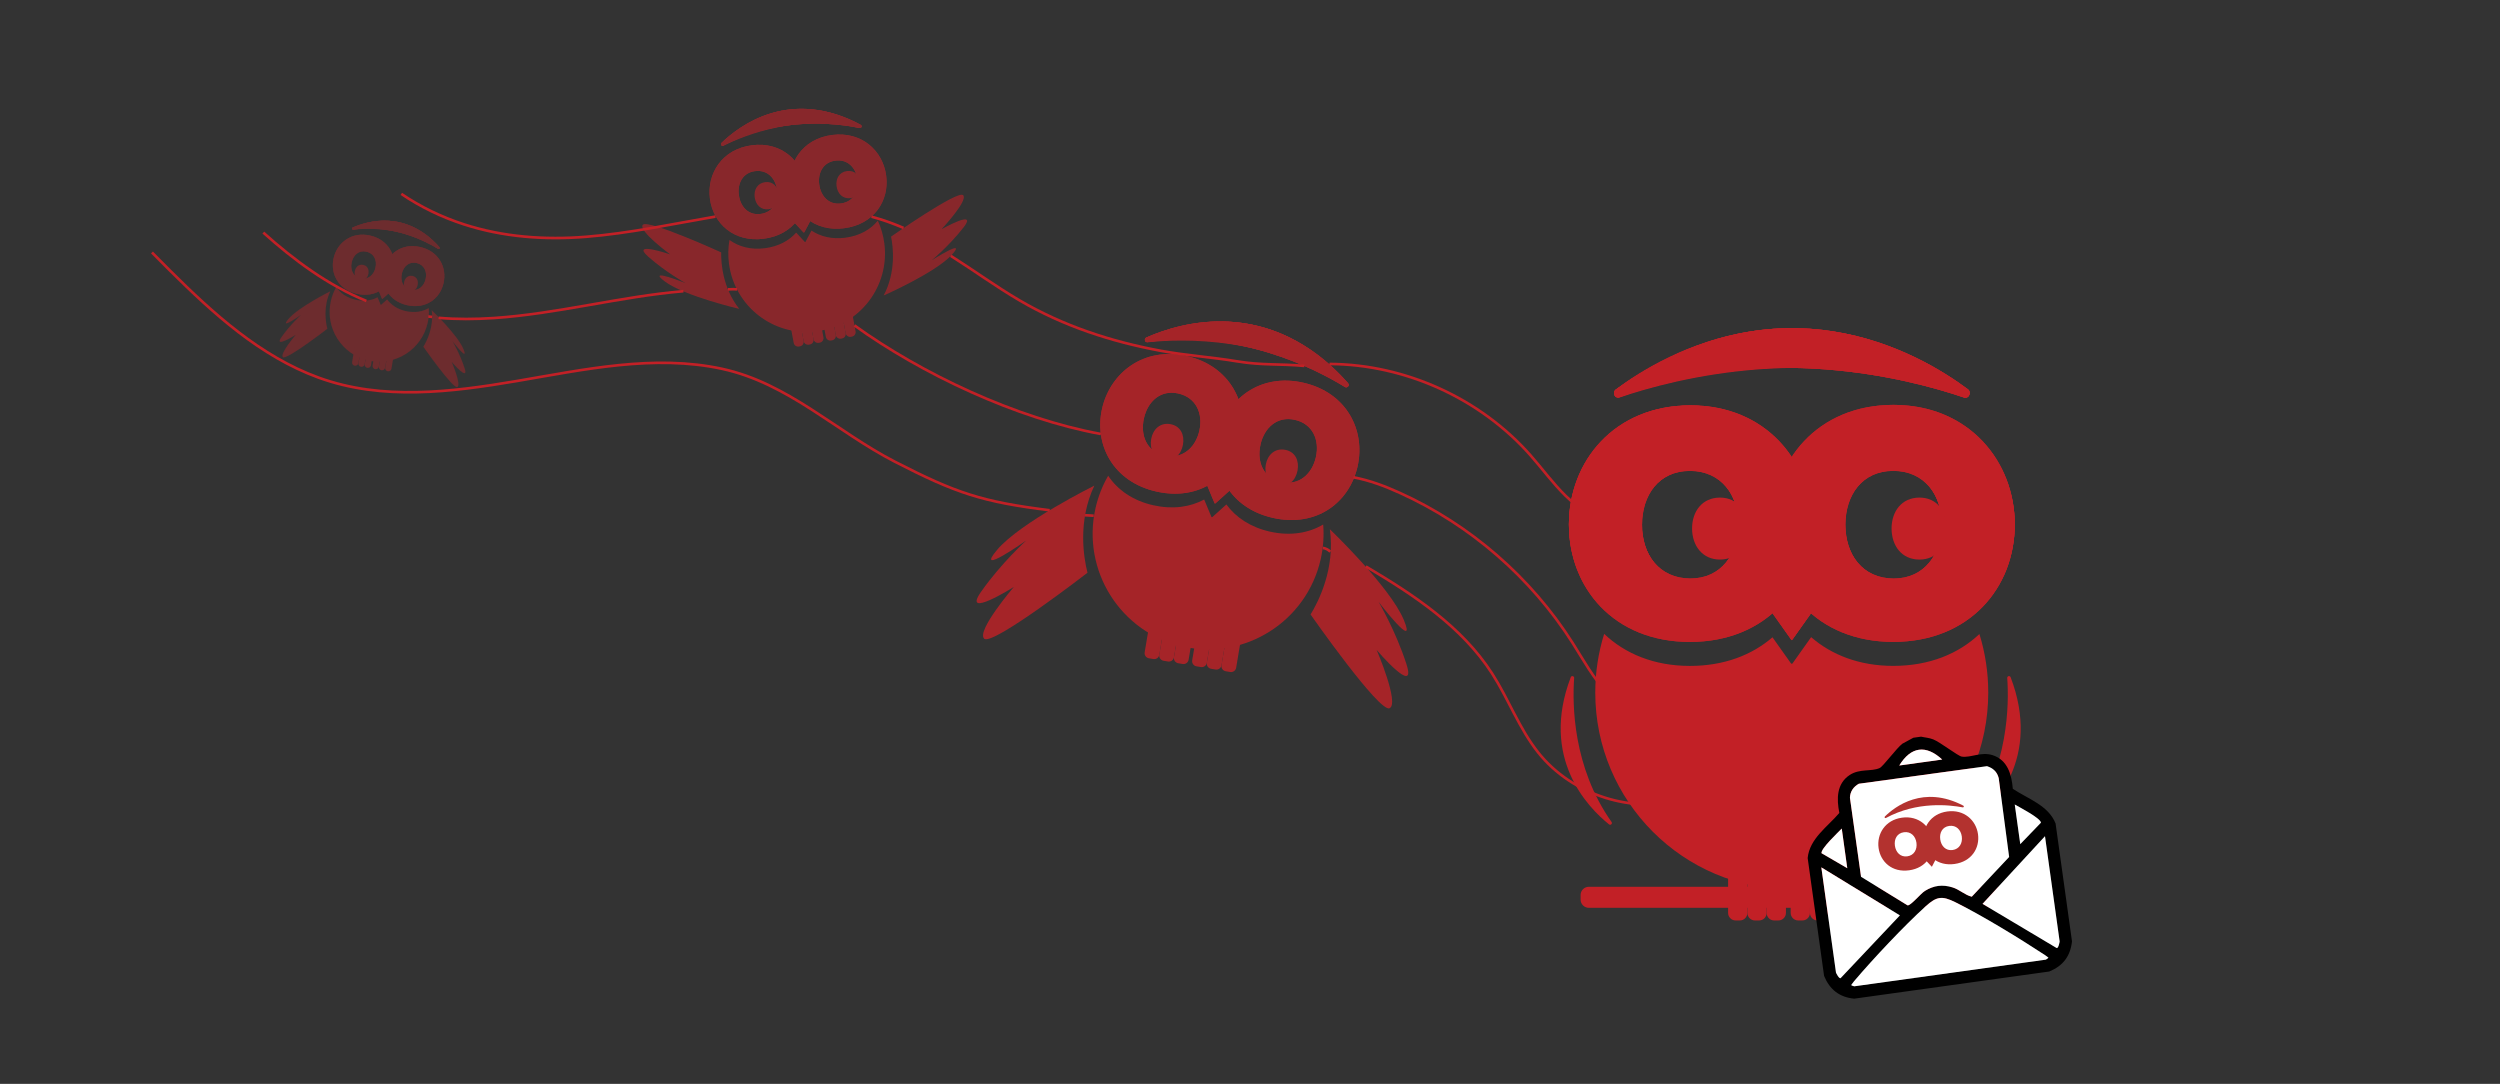 <svg width="948" height="411" viewBox="0 0 948 411" fill="none" xmlns="http://www.w3.org/2000/svg">
<rect x="0" y="0" width="948" height="411" fill="#333333" stroke="none"/>
<path d="M398.032 193.49C372.431 190.315 362.552 187.005 339.396 175.112C317.188 163.705 298.898 145.303 273.841 139.867C248.036 134.272 221.441 140.166 195.916 144.495C171.152 148.696 144.925 152.006 120.746 143.171C98.643 135.092 80.803 118.846 64.374 102.513C62.116 100.269 59.87 98.002 57.63 95.74" stroke="#C22026" stroke-miterlimit="10"/>
<path d="M138.935 114.125C124.336 108.185 111.527 98.659 99.847 88.201" stroke="#C22026" stroke-miterlimit="10"/>
<path d="M163.858 120.182C163.378 120.129 162.904 120.076 162.425 120.012" stroke="#C22026" stroke-miterlimit="10"/>
<path d="M259.149 110.422C234.957 112.484 211.363 119.016 187.113 120.61C180.194 121.061 173.234 121.12 166.314 120.522" stroke="#C22026" stroke-miterlimit="10"/>
<path d="M279.456 109.73C277.327 109.572 278.175 109.73 276.04 109.73" stroke="#C22026" stroke-miterlimit="10"/>
<path d="M417.438 164.566C385.269 158.708 349.14 141.548 324.019 123.404" stroke="#C22026" stroke-miterlimit="10"/>
<path d="M271.285 82.132C254.978 84.944 238.736 88.476 222.213 89.795C206.596 91.042 190.81 89.912 175.843 85.049C167.467 82.325 159.471 78.47 152.178 73.525" stroke="#C22026" stroke-miterlimit="10"/>
<path d="M342.612 86.431C338.676 84.738 334.622 83.297 330.487 82.178" stroke="#C22026" stroke-miterlimit="10"/>
<path d="M494.626 138.76C485.004 137.869 478.611 138.607 469.078 137.02C459.474 135.414 449.805 134.805 440.219 133.036C421.35 129.556 403.213 123.615 386.596 113.896C377.653 108.67 369.283 102.542 360.533 97.018" stroke="#C22026" stroke-miterlimit="10"/>
<path d="M770.876 336.27H602.48C600.758 336.27 599.362 337.668 599.362 339.392V341.12C599.362 342.845 600.758 344.243 602.48 344.243H770.876C772.598 344.243 773.994 342.845 773.994 341.12V339.392C773.994 337.668 772.598 336.27 770.876 336.27Z" fill="#C22026"/>
<path d="M659.741 326.941H658.162C656.579 326.941 655.296 328.227 655.296 329.812V346.169C655.296 347.755 656.579 349.04 658.162 349.04H659.741C661.324 349.04 662.607 347.755 662.607 346.169V329.812C662.607 328.227 661.324 326.941 659.741 326.941Z" fill="#C22026"/>
<path d="M667.053 326.941H665.473C663.891 326.941 662.607 328.227 662.607 329.812V346.169C662.607 347.755 663.891 349.04 665.473 349.04H667.053C668.635 349.04 669.919 347.755 669.919 346.169V329.812C669.919 328.227 668.635 326.941 667.053 326.941Z" fill="#C22026"/>
<path d="M674.357 326.941H672.778C671.195 326.941 669.912 328.227 669.912 329.812V346.169C669.912 347.755 671.195 349.04 672.778 349.04H674.357C675.94 349.04 677.223 347.755 677.223 346.169V329.812C677.223 328.227 675.94 326.941 674.357 326.941Z" fill="#C22026"/>
<path d="M683.465 326.941H681.885C680.303 326.941 679.02 328.227 679.02 329.812V346.169C679.02 347.755 680.303 349.04 681.885 349.04H683.465C685.048 349.04 686.331 347.755 686.331 346.169V329.812C686.331 328.227 685.048 326.941 683.465 326.941Z" fill="#C22026"/>
<path d="M690.776 326.941H689.197C687.614 326.941 686.331 328.227 686.331 329.812V346.169C686.331 347.755 687.614 349.04 689.197 349.04H690.776C692.359 349.04 693.642 347.755 693.642 346.169V329.812C693.642 328.227 692.359 326.941 690.776 326.941Z" fill="#C22026"/>
<path d="M698.087 326.941H696.508C694.925 326.941 693.642 328.227 693.642 329.812V346.169C693.642 347.755 694.925 349.04 696.508 349.04H698.087C699.67 349.04 700.953 347.755 700.953 346.169V329.812C700.953 328.227 699.67 326.941 698.087 326.941Z" fill="#C22026"/>
<path d="M594.929 199.021C594.929 175.253 612.288 153.799 640.907 153.799C669.526 153.799 686.886 175.253 686.886 199.021C686.886 222.789 669.783 243.417 640.819 243.417C611.856 243.417 594.929 222.795 594.929 199.021ZM659.314 199.021C659.314 187.837 652.681 178.569 640.819 178.569C628.958 178.569 622.67 187.831 622.67 199.021C622.67 210.211 629.127 219.643 640.819 219.643C652.511 219.643 659.314 210.381 659.314 199.021Z" fill="#C22026"/>
<path d="M672.035 199.009C672.035 175.241 689.249 153.975 717.861 153.975C746.474 153.975 763.992 175.241 763.992 199.009C763.992 222.777 746.89 243.405 717.926 243.405C688.962 243.405 672.035 222.783 672.035 199.009ZM736.426 199.009C736.426 187.825 729.793 178.557 717.932 178.557C706.07 178.557 699.783 187.819 699.783 199.009C699.783 210.199 706.24 219.631 717.932 219.631C729.624 219.631 736.426 210.369 736.426 199.009Z" fill="#C22026"/>
<path d="M679.592 242.661L696.565 218.728C696.653 218.605 696.565 218.43 696.413 218.43H662.466C662.314 218.43 662.22 218.605 662.314 218.728L679.287 242.661C679.363 242.766 679.521 242.766 679.597 242.661H679.592Z" fill="#C22026"/>
<path d="M612.686 147.899C632.005 133.487 684.499 103.79 746.17 148.016C747.621 149.053 746.457 151.321 744.772 150.747C723.289 143.429 669.579 129.644 614.154 150.594C612.481 151.227 611.253 148.971 612.686 147.899Z" fill="#C22026"/>
<path d="M594.929 199.021C594.929 175.253 612.288 153.799 640.907 153.799C669.526 153.799 686.886 175.253 686.886 199.021C686.886 222.789 669.783 243.417 640.819 243.417C611.856 243.417 594.929 222.795 594.929 199.021ZM659.314 199.021C659.314 187.837 652.681 178.569 640.819 178.569C628.958 178.569 622.67 187.831 622.67 199.021C622.67 210.211 629.127 219.643 640.819 219.643C652.511 219.643 659.314 210.381 659.314 199.021Z" fill="#C22026"/>
<path d="M672.035 199.009C672.035 175.241 689.249 153.975 717.861 153.975C746.474 153.975 763.992 175.241 763.992 199.009C763.992 222.777 746.89 243.405 717.926 243.405C688.962 243.405 672.035 222.783 672.035 199.009ZM736.426 199.009C736.426 187.825 729.793 178.557 717.932 178.557C706.07 178.557 699.783 187.819 699.783 199.009C699.783 210.199 706.24 219.631 717.932 219.631C729.624 219.631 736.426 210.369 736.426 199.009Z" fill="#C22026"/>
<path d="M679.592 242.661L696.565 218.728C696.653 218.605 696.565 218.43 696.413 218.43H662.466C662.314 218.43 662.22 218.605 662.314 218.728L679.287 242.661C679.363 242.766 679.521 242.766 679.597 242.661H679.592Z" fill="#C22026"/>
<path d="M612.686 147.899C632.005 133.487 684.499 103.79 746.17 148.016C747.621 149.053 746.457 151.321 744.772 150.747C723.289 143.429 669.579 129.644 614.154 150.594C612.481 151.227 611.253 148.971 612.686 147.899Z" fill="#C22026"/>
<path d="M612.686 147.899C632.005 133.487 684.499 103.79 746.17 148.016C747.621 149.053 746.457 151.321 744.772 150.747C723.289 143.429 669.579 129.644 614.154 150.594C612.481 151.227 611.253 148.971 612.686 147.899Z" fill="#C22026"/>
<path d="M746.194 147.899C726.875 133.487 674.381 103.79 612.71 148.016C611.259 149.053 612.423 151.321 614.108 150.747C635.591 143.429 689.301 129.644 744.726 150.594C746.399 151.227 747.627 148.971 746.194 147.899Z" fill="#C22026"/>
<path d="M717.926 252.504C705.082 252.504 694.53 248.339 686.786 241.607L679.733 251.549C679.586 251.754 679.282 251.754 679.136 251.549L672.123 241.66C664.379 248.368 653.793 252.516 640.82 252.516C627.192 252.516 616.143 247.835 608.3 240.365C606.112 247.395 604.925 254.871 604.925 262.622C604.925 303.843 638.287 337.254 679.434 337.254C720.581 337.254 753.944 303.837 753.944 262.622C753.944 254.889 752.768 247.431 750.592 240.418C742.749 247.847 731.677 252.504 717.926 252.504Z" fill="#C22026"/>
<path d="M747.914 312.6C756.026 306.102 774.123 287.402 762.431 256.809C762.156 256.088 761.085 256.328 761.144 257.096C761.846 266.874 761.729 290.817 746.954 311.697C746.51 312.324 747.317 313.086 747.914 312.605V312.6Z" fill="#C22026"/>
<path d="M610.148 312.6C602.036 306.102 583.939 287.402 595.631 256.809C595.906 256.088 596.976 256.328 596.918 257.096C596.216 266.874 596.333 290.817 611.107 311.697C611.552 312.324 610.745 313.086 610.148 312.605V312.6Z" fill="#C22026"/>
<path d="M718.102 243.147C689.138 243.147 672.036 222.525 672.036 198.751C672.036 174.983 689.051 153.529 718.015 153.529C746.633 153.529 763.993 174.983 763.993 198.751C763.993 222.519 746.715 243.147 718.102 243.147ZM718.102 219.379C729.794 219.379 736.252 210.117 736.252 198.757C736.252 187.573 729.794 178.305 718.102 178.305C706.235 178.305 699.608 187.567 699.608 198.757C699.608 210.117 706.241 219.379 718.102 219.379Z" fill="#C22026"/>
<path d="M640.996 243.136C612.032 243.136 594.93 222.514 594.93 198.74C594.93 174.972 612.096 153.705 641.06 153.705C669.679 153.705 686.887 174.972 686.887 198.74C686.887 222.508 669.609 243.136 640.996 243.136ZM640.996 219.368C652.688 219.368 659.145 210.105 659.145 198.746C659.145 187.562 652.688 178.293 640.996 178.293C629.128 178.293 622.502 187.556 622.502 198.746C622.502 210.105 629.134 219.368 640.996 219.368Z" fill="#C22026"/>
<path d="M679.33 242.391L662.356 218.459C662.268 218.336 662.356 218.16 662.508 218.16H696.455C696.608 218.16 696.701 218.336 696.608 218.459L679.634 242.391C679.558 242.497 679.4 242.497 679.324 242.391H679.33Z" fill="#C22026"/>
<path d="M746.242 147.624C726.923 133.212 674.429 103.515 612.758 147.741C611.307 148.778 612.471 151.045 614.155 150.471C635.639 143.154 689.349 129.369 744.774 150.319C746.447 150.952 747.675 148.696 746.242 147.624Z" fill="#C22026"/>
<path d="M718.102 243.147C689.138 243.147 672.036 222.525 672.036 198.751C672.036 174.983 689.051 153.529 718.015 153.529C746.633 153.529 763.993 174.983 763.993 198.751C763.993 222.519 746.715 243.147 718.102 243.147ZM718.102 219.379C729.794 219.379 736.252 210.117 736.252 198.757C736.252 187.573 729.794 178.305 718.102 178.305C706.235 178.305 699.608 187.567 699.608 198.757C699.608 210.117 706.241 219.379 718.102 219.379Z" fill="#C22026"/>
<path d="M640.996 243.136C612.032 243.136 594.93 222.514 594.93 198.74C594.93 174.972 612.096 153.705 641.06 153.705C669.679 153.705 686.887 174.972 686.887 198.74C686.887 222.508 669.609 243.136 640.996 243.136ZM640.996 219.368C652.688 219.368 659.145 210.105 659.145 198.746C659.145 187.562 652.688 178.293 640.996 178.293C629.128 178.293 622.502 187.556 622.502 198.746C622.502 210.105 629.134 219.368 640.996 219.368Z" fill="#C22026"/>
<path d="M679.33 242.391L662.356 218.459C662.268 218.336 662.356 218.16 662.508 218.16H696.455C696.608 218.16 696.701 218.336 696.608 218.459L679.634 242.391C679.558 242.497 679.4 242.497 679.324 242.391H679.33Z" fill="#C22026"/>
<path d="M746.242 147.624C726.923 133.212 674.429 103.515 612.758 147.741C611.307 148.778 612.471 151.045 614.155 150.471C635.639 143.154 689.349 129.369 744.774 150.319C746.447 150.952 747.675 148.696 746.242 147.624Z" fill="#C22026"/>
<path d="M717.283 200.385C717.283 193.982 721.079 188.686 727.87 188.686C734.561 188.686 738.257 193.988 738.257 200.385C738.257 206.888 734.561 212.19 727.87 212.19C721.079 212.19 717.283 206.888 717.283 200.385Z" fill="#C22026"/>
<path d="M641.634 200.385C641.634 193.982 645.43 188.686 652.22 188.686C658.912 188.686 662.608 193.988 662.608 200.385C662.608 206.783 658.912 212.19 652.22 212.19C645.529 212.19 641.634 206.888 641.634 200.385Z" fill="#C22026"/>
<path d="M746.242 147.624C726.923 133.212 674.429 103.515 612.758 147.741C611.307 148.778 612.471 151.045 614.155 150.471C635.639 143.154 689.349 129.369 744.774 150.319C746.447 150.952 747.675 148.696 746.242 147.624Z" fill="#C22026"/>
<path d="M612.728 147.624C632.047 133.212 684.541 103.515 746.212 147.741C747.663 148.778 746.499 151.045 744.815 150.471C723.331 143.154 669.621 129.369 614.196 150.319C612.523 150.952 611.295 148.696 612.728 147.624Z" fill="#C22026"/>
<g opacity="0.8">
<path d="M417.9 154.987C420.971 141.366 433.692 131.325 450.092 135.033C466.493 138.741 473.67 153.282 470.599 166.909C467.528 180.53 455.064 190.133 438.465 186.383C422.064 182.675 414.829 168.614 417.9 154.993V154.987ZM454.795 163.33C456.24 156.921 453.637 150.751 446.835 149.217C440.138 147.699 435.236 152.175 433.792 158.584C432.323 165.093 434.827 171.239 441.53 172.756C448.233 174.274 453.327 169.844 454.795 163.336V163.33Z" fill="#C22026"/>
<path d="M462.088 164.976C465.159 151.355 477.769 141.402 494.17 145.11C510.769 148.865 517.858 163.272 514.787 176.899C511.717 190.52 499.253 200.122 482.653 196.372C466.253 192.664 459.018 178.603 462.088 164.982V164.976ZM498.989 173.319C500.434 166.91 497.831 160.741 491.029 159.206C484.332 157.688 479.431 162.164 477.986 168.574C476.518 175.082 479.021 181.228 485.724 182.745C492.526 184.28 497.521 179.834 498.989 173.325V173.319Z" fill="#C22026"/>
<path d="M460.866 190.895L473.488 179.553C473.605 179.448 473.552 179.26 473.406 179.225L454.245 174.89C454.093 174.855 453.97 175.007 454.029 175.148L460.562 190.819C460.614 190.942 460.766 190.972 460.86 190.89L460.866 190.895Z" fill="#C22026"/>
<path d="M434.68 127.992C447.612 122.239 481.53 112.022 511.161 145.357C511.857 146.142 510.898 147.284 510.008 146.739C498.644 139.762 469.645 124.899 435.177 129.726C434.136 129.873 433.727 128.42 434.686 127.992H434.68Z" fill="#C22026"/>
<path d="M417.9 154.987C420.971 141.366 433.692 131.325 450.092 135.033C466.493 138.741 473.67 153.282 470.599 166.909C467.528 180.53 455.064 190.133 438.465 186.383C422.064 182.675 414.829 168.614 417.9 154.993V154.987ZM454.795 163.33C456.24 156.921 453.637 150.751 446.835 149.217C440.138 147.699 435.236 152.175 433.792 158.584C432.323 165.093 434.827 171.239 441.53 172.756C448.233 174.274 453.327 169.844 454.795 163.336V163.33Z" fill="#C22026"/>
<path d="M462.088 164.976C465.159 151.355 477.769 141.402 494.17 145.11C510.769 148.865 517.858 163.272 514.787 176.899C511.717 190.52 499.253 200.122 482.653 196.372C466.253 192.664 459.018 178.603 462.088 164.982V164.976ZM498.989 173.319C500.434 166.91 497.831 160.741 491.029 159.206C484.332 157.688 479.431 162.164 477.986 168.574C476.518 175.082 479.021 181.228 485.724 182.745C492.526 184.28 497.521 179.834 498.989 173.325V173.319Z" fill="#C22026"/>
<path d="M460.866 190.895L473.488 179.553C473.605 179.448 473.552 179.26 473.406 179.225L454.245 174.89C454.093 174.855 453.97 175.007 454.029 175.148L460.562 190.819C460.614 190.942 460.766 190.972 460.86 190.89L460.866 190.895Z" fill="#C22026"/>
<path d="M434.68 127.992C447.612 122.239 481.53 112.022 511.161 145.357C511.857 146.142 510.898 147.284 510.008 146.739C498.644 139.762 469.645 124.899 435.177 129.726C434.136 129.873 433.727 128.42 434.686 127.992H434.68Z" fill="#C22026"/>
<path d="M434.681 127.992C447.613 122.239 481.531 112.022 511.162 145.357C511.858 146.142 510.899 147.284 510.009 146.739C498.645 139.762 469.646 124.899 435.178 129.726C434.137 129.873 433.728 128.42 434.687 127.992H434.681Z" fill="#C22026"/>
<path d="M511.191 145.293C501.985 134.53 475.735 110.71 434.681 128.063C433.716 128.473 434.091 129.92 435.132 129.808C448.391 128.397 480.946 127.459 510.004 146.646C510.881 147.226 511.875 146.089 511.191 145.293Z" fill="#C22026"/>
<path d="M481.479 201.575C474.115 199.911 468.605 196.156 465.043 191.293L459.715 196.08C459.604 196.179 459.428 196.138 459.37 196.004L456.626 189.424C451.321 192.266 444.718 193.268 437.284 191.586C429.476 189.823 423.75 185.704 420.217 180.408C418.053 184.152 416.409 188.282 415.409 192.729C410.086 216.35 424.884 239.82 448.467 245.157C472.05 250.488 495.481 235.666 500.809 212.044C501.809 207.615 502.096 203.186 501.757 198.886C496.306 202.126 489.357 203.362 481.473 201.575H481.479Z" fill="#C22026"/>
<path d="M414.976 184.141C408.571 197.738 410.958 211.6 412.373 217.183C412.373 217.183 376.338 245.058 373.214 242.193C370.091 239.328 384.439 222.579 384.439 222.579C384.439 222.579 364.406 235.186 372.086 224.307C379.759 213.427 389.135 204.956 389.135 204.956C389.135 204.956 369.301 218.981 378.063 208.553C386.825 198.119 414.982 184.146 414.982 184.146L414.976 184.141Z" fill="#C22026"/>
<path d="M504.289 200.697C506.365 215.584 499.966 228.109 496.966 233.019C496.966 233.019 523.093 270.367 526.924 268.563C530.755 266.758 522.034 246.488 522.034 246.488C522.034 246.488 537.417 264.491 533.317 251.819C529.217 239.147 522.789 228.268 522.789 228.268C522.789 228.268 537.557 247.566 532.293 234.999C527.029 222.432 504.295 200.697 504.295 200.697H504.289Z" fill="#C22026"/>
<path d="M440.173 233.118L438.495 232.835C437.424 232.654 436.411 233.377 436.23 234.449L434.06 247.355C433.88 248.427 434.601 249.443 435.672 249.623L437.35 249.906C438.42 250.087 439.434 249.364 439.614 248.292L441.785 235.386C441.965 234.314 441.243 233.298 440.173 233.118Z" fill="#C22026"/>
<path d="M445.725 234.057L444.046 233.774C442.976 233.594 441.962 234.316 441.782 235.388L439.612 248.295C439.432 249.367 440.153 250.382 441.223 250.563L442.902 250.846C443.972 251.026 444.986 250.304 445.166 249.232L447.336 236.325C447.517 235.253 446.795 234.238 445.725 234.057Z" fill="#C22026"/>
<path d="M451.282 234.993L449.604 234.71C448.534 234.529 447.52 235.252 447.34 236.324L445.17 249.23C444.989 250.302 445.711 251.318 446.781 251.498L448.459 251.781C449.53 251.962 450.544 251.239 450.724 250.167L452.894 237.261C453.074 236.189 452.353 235.173 451.282 234.993Z" fill="#C22026"/>
<path d="M458.194 236.161L456.515 235.878C455.445 235.697 454.431 236.42 454.251 237.492L452.081 250.398C451.9 251.47 452.622 252.486 453.692 252.666L455.371 252.949C456.441 253.13 457.455 252.407 457.635 251.335L459.805 238.429C459.985 237.357 459.264 236.341 458.194 236.161Z" fill="#C22026"/>
<path d="M463.751 237.096L462.073 236.813C461.002 236.633 459.989 237.355 459.808 238.427L457.638 251.334C457.458 252.406 458.18 253.421 459.25 253.602L460.928 253.885C461.999 254.065 463.012 253.343 463.193 252.271L465.363 239.364C465.543 238.292 464.821 237.277 463.751 237.096Z" fill="#C22026"/>
<path d="M469.303 238.036L467.624 237.753C466.554 237.572 465.54 238.295 465.36 239.367L463.19 252.273C463.01 253.345 463.731 254.361 464.802 254.541L466.48 254.824C467.55 255.005 468.564 254.282 468.744 253.21L470.914 240.304C471.095 239.232 470.373 238.216 469.303 238.036Z" fill="#C22026"/>
<path d="M479.993 176.173C480.659 172.494 483.397 169.852 487.292 170.561C491.188 171.27 492.702 174.697 492.036 178.37C491.357 182.102 488.678 184.762 484.836 184.059C480.934 183.35 479.308 179.905 479.987 176.167L479.993 176.173Z" fill="#C22026"/>
<path d="M436.535 166.452C437.201 162.773 439.939 160.131 443.834 160.84C447.73 161.549 449.244 164.976 448.578 168.649C447.899 172.381 445.22 175.041 441.378 174.338C437.476 173.629 435.85 170.184 436.529 166.447L436.535 166.452Z" fill="#C22026"/>
</g>
<g opacity="0.4">
<path d="M126.507 97.912C127.829 92.054 133.303 87.73 140.357 89.324C147.411 90.917 150.505 97.174 149.183 103.039C147.861 108.897 142.498 113.033 135.356 111.416C128.302 109.823 125.185 103.771 126.507 97.912ZM142.387 101.504C143.007 98.744 141.89 96.09 138.965 95.428C136.082 94.778 133.976 96.7 133.356 99.459C132.736 102.218 133.8 104.907 136.684 105.558C139.567 106.208 141.761 104.304 142.393 101.504H142.387Z" fill="#C22026"/>
<path d="M145.521 102.207C146.843 96.349 152.271 92.06 159.325 93.66C166.466 95.277 169.52 101.475 168.198 107.34C166.876 113.198 161.512 117.334 154.371 115.717C147.317 114.124 144.2 108.072 145.521 102.213V102.207ZM161.401 105.799C162.021 103.039 160.904 100.385 157.98 99.723C155.096 99.073 152.991 100.995 152.371 103.754C151.739 106.554 152.815 109.203 155.699 109.853C158.623 110.515 160.775 108.599 161.407 105.799H161.401Z" fill="#C22026"/>
<path d="M145.112 113.256L150.277 108.616C150.394 108.511 150.341 108.323 150.195 108.288L142.357 106.519C142.205 106.484 142.082 106.636 142.141 106.777L144.814 113.186C144.866 113.309 145.019 113.338 145.112 113.256Z" fill="#C22026"/>
<path d="M133.73 86.296C139.293 83.817 153.892 79.423 166.637 93.765C166.935 94.099 166.525 94.597 166.139 94.363C161.25 91.357 148.774 84.966 133.941 87.04C133.497 87.104 133.315 86.477 133.73 86.296Z" fill="#C22026"/>
<path d="M126.507 97.912C127.829 92.054 133.303 87.73 140.357 89.324C147.411 90.917 150.505 97.174 149.183 103.039C147.861 108.897 142.498 113.033 135.356 111.416C128.302 109.823 125.185 103.771 126.507 97.912ZM142.387 101.504C143.007 98.744 141.89 96.09 138.965 95.428C136.082 94.778 133.976 96.7 133.356 99.459C132.736 102.218 133.8 104.907 136.684 105.558C139.567 106.208 141.761 104.304 142.393 101.504H142.387Z" fill="#C22026"/>
<path d="M145.521 102.207C146.843 96.349 152.271 92.06 159.325 93.66C166.466 95.277 169.52 101.475 168.198 107.34C166.876 113.198 161.512 117.334 154.371 115.717C147.317 114.124 144.2 108.072 145.521 102.213V102.207ZM161.401 105.799C162.021 103.039 160.904 100.385 157.98 99.723C155.096 99.073 152.991 100.995 152.371 103.754C151.739 106.554 152.815 109.203 155.699 109.853C158.623 110.515 160.775 108.599 161.407 105.799H161.401Z" fill="#C22026"/>
<path d="M145.112 113.256L150.277 108.616C150.394 108.511 150.341 108.323 150.195 108.288L142.357 106.519C142.205 106.484 142.082 106.636 142.141 106.777L144.814 113.186C144.866 113.309 145.019 113.338 145.112 113.256Z" fill="#C22026"/>
<path d="M133.73 86.296C139.293 83.817 153.892 79.423 166.637 93.765C166.935 94.099 166.525 94.597 166.139 94.363C161.25 91.357 148.774 84.966 133.941 87.04C133.497 87.104 133.315 86.477 133.73 86.296Z" fill="#C22026"/>
<path d="M133.73 86.296C139.292 83.817 153.891 79.423 166.636 93.765C166.934 94.099 166.524 94.597 166.138 94.363C161.249 91.357 148.773 84.966 133.94 87.04C133.496 87.104 133.314 86.477 133.73 86.296Z" fill="#C22026"/>
<path d="M166.647 93.742C162.688 89.113 151.393 78.861 133.724 86.325C133.309 86.5 133.472 87.121 133.917 87.075C139.62 86.465 153.628 86.061 166.133 94.322C166.507 94.573 166.94 94.081 166.642 93.742H166.647Z" fill="#C22026"/>
<path d="M153.868 117.956C150.697 117.241 148.329 115.624 146.796 113.533L144.503 115.589C144.457 115.63 144.381 115.612 144.357 115.554L143.176 112.724C140.895 113.948 138.052 114.376 134.853 113.656C131.49 112.894 129.027 111.125 127.512 108.846C126.582 110.457 125.875 112.232 125.442 114.148C123.149 124.312 129.518 134.412 139.666 136.703C149.814 138.994 159.898 132.62 162.185 122.455C162.612 120.551 162.74 118.641 162.594 116.796C160.249 118.19 157.26 118.723 153.868 117.956Z" fill="#C22026"/>
<path d="M125.255 110.457C122.5 116.31 123.529 122.274 124.132 124.676C124.132 124.676 108.626 136.668 107.281 135.438C105.936 134.208 112.112 126.996 112.112 126.996C112.112 126.996 103.491 132.421 106.796 127.74C110.1 123.059 114.13 119.415 114.13 119.415C114.13 119.415 105.596 125.449 109.363 120.961C113.13 116.474 125.249 110.457 125.249 110.457H125.255Z" fill="#C22026"/>
<path d="M163.682 117.58C164.577 123.989 161.822 129.373 160.529 131.488C160.529 131.488 171.771 147.558 173.42 146.785C175.07 146.006 171.315 137.288 171.315 137.288C171.315 137.288 177.936 145.033 176.169 139.579C174.403 134.125 171.636 129.444 171.636 129.444C171.636 129.444 177.994 137.745 175.725 132.338C173.461 126.93 163.676 117.58 163.676 117.58H163.682Z" fill="#C22026"/>
<path d="M136.721 132.864C136.832 132.204 136.387 131.578 135.728 131.467C135.069 131.356 134.444 131.801 134.333 132.461L133.521 137.291C133.41 137.952 133.854 138.577 134.514 138.689C135.173 138.8 135.798 138.354 135.909 137.694L136.721 132.864Z" fill="#C22026"/>
<path d="M139.113 133.269C139.224 132.608 138.779 131.983 138.12 131.871C137.46 131.76 136.836 132.205 136.725 132.866L135.913 137.696C135.802 138.356 136.246 138.982 136.905 139.093C137.565 139.204 138.189 138.759 138.3 138.098L139.113 133.269Z" fill="#C22026"/>
<path d="M141.498 133.677C141.609 133.016 141.165 132.391 140.505 132.28C139.846 132.168 139.221 132.614 139.11 133.274L138.298 138.104C138.187 138.764 138.632 139.39 139.291 139.501C139.951 139.612 140.575 139.167 140.686 138.507L141.498 133.677Z" fill="#C22026"/>
<path d="M144.48 134.171C144.591 133.51 144.146 132.885 143.487 132.774C142.827 132.662 142.203 133.108 142.092 133.768L141.28 138.598C141.169 139.258 141.613 139.884 142.273 139.995C142.932 140.106 143.557 139.661 143.668 139.001L144.48 134.171Z" fill="#C22026"/>
<path d="M146.871 134.575C146.982 133.915 146.538 133.289 145.878 133.178C145.219 133.067 144.595 133.512 144.483 134.172L143.671 139.002C143.56 139.663 144.005 140.288 144.664 140.399C145.324 140.511 145.948 140.065 146.059 139.405L146.871 134.575Z" fill="#C22026"/>
<path d="M149.257 134.978C149.368 134.317 148.924 133.692 148.264 133.58C147.605 133.469 146.98 133.914 146.869 134.575L146.057 139.405C145.946 140.065 146.391 140.691 147.05 140.802C147.709 140.913 148.334 140.468 148.445 139.807L149.257 134.978Z" fill="#C22026"/>
<path d="M153.224 107.03C153.511 105.448 154.687 104.311 156.365 104.616C158.044 104.921 158.693 106.397 158.407 107.979C158.114 109.584 156.962 110.726 155.307 110.428C153.651 110.129 152.926 108.641 153.219 107.036L153.224 107.03Z" fill="#C22026"/>
<path d="M134.531 102.846C134.818 101.264 135.993 100.128 137.672 100.432C139.351 100.737 140 102.213 139.713 103.795C139.427 105.377 138.269 106.543 136.613 106.244C134.958 105.945 134.233 104.457 134.525 102.852L134.531 102.846Z" fill="#C22026"/>
</g>
<g opacity="0.6">
<path d="M269.202 75.342C267.98 65.945 273.741 56.571 285.053 55.094C296.505 53.601 304.331 61.205 305.554 70.602C306.776 79.999 301.073 89.033 289.621 90.527C278.309 92.003 270.419 84.739 269.197 75.342H269.202ZM294.657 72.02C294.084 67.597 290.984 64.275 286.293 64.89C281.672 65.493 279.596 69.489 280.169 73.912C280.754 78.406 283.784 81.733 288.404 81.13C293.095 80.52 295.242 76.513 294.657 72.026V72.02Z" fill="#C22026"/>
<path d="M299.687 71.357C298.464 61.96 304.179 52.668 315.491 51.192C326.803 49.716 334.821 57.221 336.038 66.618C337.26 76.015 331.558 85.049 320.105 86.542C308.794 88.019 300.903 80.754 299.681 71.357H299.687ZM325.136 68.041C324.562 63.618 321.462 60.296 316.772 60.911C312.151 61.515 310.075 65.51 310.648 69.933C311.221 74.357 314.262 77.755 318.883 77.151C323.574 76.542 325.72 72.535 325.136 68.047V68.041Z" fill="#C22026"/>
<path d="M304.992 88.083L310.292 78.082C310.362 77.948 310.251 77.784 310.098 77.807L297.114 79.5C296.962 79.518 296.897 79.705 296.997 79.816L304.677 88.124C304.764 88.218 304.922 88.2 304.981 88.083H304.992Z" fill="#C22026"/>
<path d="M273.595 54.209C280.491 47.519 299.716 33.072 326.37 47.373C326.996 47.706 326.651 48.661 325.955 48.521C317.088 46.734 295.148 44.057 274.309 55.194C273.683 55.528 273.08 54.702 273.589 54.204L273.595 54.209Z" fill="#C22026"/>
<path d="M269.202 75.342C267.98 65.945 273.741 56.571 285.053 55.094C296.505 53.601 304.331 61.205 305.554 70.602C306.776 79.999 301.073 89.033 289.621 90.527C278.309 92.003 270.419 84.739 269.197 75.342H269.202ZM294.657 72.02C294.084 67.597 290.984 64.275 286.293 64.89C281.672 65.493 279.596 69.489 280.169 73.912C280.754 78.406 283.784 81.733 288.404 81.13C293.095 80.52 295.242 76.513 294.657 72.026V72.02Z" fill="#C22026"/>
<path d="M299.687 71.357C298.464 61.96 304.179 52.668 315.491 51.192C326.803 49.716 334.821 57.221 336.038 66.618C337.26 76.015 331.558 85.049 320.105 86.542C308.794 88.019 300.903 80.754 299.681 71.357H299.687ZM325.136 68.041C324.562 63.618 321.462 60.296 316.772 60.911C312.151 61.515 310.075 65.51 310.648 69.933C311.221 74.357 314.262 77.755 318.883 77.151C323.574 76.542 325.72 72.535 325.136 68.047V68.041Z" fill="#C22026"/>
<path d="M304.992 88.083L310.292 78.082C310.362 77.948 310.251 77.784 310.098 77.807L297.114 79.5C296.962 79.518 296.897 79.705 296.997 79.816L304.677 88.124C304.764 88.218 304.922 88.2 304.981 88.083H304.992Z" fill="#C22026"/>
<path d="M273.595 54.209C280.491 47.519 299.716 33.072 326.37 47.373C326.996 47.706 326.651 48.661 325.955 48.521C317.088 46.734 295.148 44.057 274.309 55.194C273.683 55.528 273.08 54.702 273.589 54.204L273.595 54.209Z" fill="#C22026"/>
<path d="M273.595 54.209C280.491 47.519 299.716 33.072 326.37 47.373C326.996 47.706 326.651 48.661 325.955 48.521C317.088 46.734 295.148 44.057 274.309 55.194C273.683 55.528 273.08 54.702 273.589 54.204L273.595 54.209Z" fill="#C22026"/>
<path d="M326.376 47.332C318 42.633 295.722 33.599 273.613 54.257C273.092 54.743 273.671 55.575 274.309 55.264C282.427 51.263 302.951 43.043 325.937 48.468C326.633 48.632 327.002 47.677 326.382 47.326L326.376 47.332Z" fill="#C22026"/>
<path d="M320.574 90.14C315.497 90.802 311.111 89.7 307.707 87.439L305.431 91.733C305.385 91.821 305.262 91.839 305.197 91.763L301.916 88.212C299.202 91.264 295.225 93.45 290.095 94.118C284.709 94.821 280.1 93.538 276.614 90.989C276.111 93.883 276.029 96.9 276.427 99.965C278.544 116.257 293.447 127.752 309.719 125.625C325.984 123.504 337.46 108.577 335.337 92.278C334.939 89.22 334.091 86.332 332.869 83.672C330.149 87.011 326.014 89.425 320.574 90.134V90.14Z" fill="#C22026"/>
<path d="M335.091 112.044C339.858 103.028 338.676 93.555 337.892 89.729C337.892 89.729 363.195 71.972 365.219 74.011C367.248 76.049 356.995 86.952 356.995 86.952C356.995 86.952 370.968 79.037 365.423 86.173C359.879 93.303 353.258 98.751 353.258 98.751C353.258 98.751 367.143 89.87 360.879 96.666C354.615 103.462 335.085 112.05 335.085 112.05L335.091 112.044Z" fill="#C22026"/>
<path d="M280.316 117.124C273.975 109.139 273.402 99.613 273.467 95.705C273.467 95.705 245.339 82.898 243.719 85.277C242.099 87.656 254.177 96.49 254.177 96.49C254.177 96.49 238.993 91.282 245.748 97.269C252.504 103.263 260.014 107.399 260.014 107.399C260.014 107.399 244.737 101.218 252.141 106.749C259.546 112.273 280.316 117.124 280.316 117.124Z" fill="#C22026"/>
<path d="M301.239 119.968L300.854 120.04C299.923 120.214 299.31 121.111 299.484 122.043L300.972 130.025C301.146 130.957 302.041 131.571 302.971 131.397L303.357 131.325C304.287 131.151 304.9 130.254 304.726 129.322L303.238 121.34C303.064 120.409 302.169 119.794 301.239 119.968Z" fill="#C22026"/>
<path d="M305 119.265L304.614 119.337C303.684 119.511 303.071 120.408 303.244 121.34L304.733 129.322C304.907 130.254 305.802 130.868 306.732 130.694L307.117 130.622C308.048 130.448 308.661 129.551 308.487 128.619L306.999 120.637C306.825 119.705 305.93 119.091 305 119.265Z" fill="#C22026"/>
<path d="M308.756 118.568L308.371 118.64C307.441 118.814 306.827 119.711 307.001 120.642L308.49 128.624C308.663 129.556 309.559 130.171 310.489 129.997L310.874 129.924C311.804 129.75 312.418 128.854 312.244 127.922L310.756 119.94C310.582 119.008 309.687 118.394 308.756 118.568Z" fill="#C22026"/>
<path d="M313.434 117.687L313.049 117.759C312.119 117.933 311.505 118.83 311.679 119.762L313.167 127.743C313.341 128.675 314.236 129.29 315.167 129.116L315.552 129.044C316.482 128.87 317.096 127.973 316.922 127.041L315.433 119.059C315.26 118.127 314.364 117.513 313.434 117.687Z" fill="#C22026"/>
<path d="M317.189 116.986L316.804 117.058C315.873 117.232 315.26 118.129 315.434 119.06L316.922 127.042C317.096 127.974 317.991 128.589 318.921 128.415L319.307 128.342C320.237 128.168 320.85 127.272 320.677 126.34L319.188 118.358C319.014 117.426 318.119 116.812 317.189 116.986Z" fill="#C22026"/>
<path d="M320.945 116.283L320.56 116.355C319.629 116.529 319.016 117.425 319.19 118.357L320.678 126.339C320.852 127.271 321.747 127.885 322.677 127.711L323.063 127.639C323.993 127.465 324.606 126.569 324.432 125.637L322.944 117.655C322.77 116.723 321.875 116.109 320.945 116.283Z" fill="#C22026"/>
<path d="M286.182 74.785C285.82 71.991 287.177 69.46 290.142 69.073C293.108 68.686 294.979 70.796 295.342 73.596C295.71 76.437 294.4 78.962 291.476 79.343C288.51 79.73 286.551 77.632 286.182 74.791V74.785Z" fill="#C22026"/>
<path d="M317.228 70.572C316.866 67.778 318.223 65.247 321.188 64.86C324.154 64.474 326.025 66.583 326.388 69.383C326.756 72.224 325.446 74.749 322.522 75.13C319.556 75.517 317.597 73.42 317.228 70.578V70.572Z" fill="#C22026"/>
</g>
<path d="M411.448 195.371L414.735 195.559" stroke="#C22026" stroke-miterlimit="10"/>
<path d="M501.615 207.785C502.686 207.908 503.709 208.43 504.44 209.22" stroke="#C22026" stroke-miterlimit="10"/>
<path d="M517.946 214.82C536.101 225.565 554.356 237.628 565.791 255.379C572.066 265.122 576.085 276.3 583.302 285.369C596.211 301.597 619.302 308.897 639.171 303.021" stroke="#C22026" stroke-miterlimit="10"/>
<path d="M513.22 180.994C519.285 182.113 525.099 184.316 530.72 186.859C557.479 198.951 580.588 219.01 596.339 243.815C600.497 250.365 604.217 257.313 609.633 262.861C615.05 268.409 622.659 272.487 630.339 271.456" stroke="#C22026" stroke-miterlimit="10"/>
<path d="M504.143 138.016C532.908 138.162 561.374 151.115 580.413 172.716C584.887 177.789 588.864 183.314 593.707 188.036C598.55 192.758 604.458 196.724 611.143 197.743" stroke="#C22026" stroke-miterlimit="10"/>
<path d="M728.464 279.342C730.165 279.727 731.387 279.722 733.099 280.383C735.629 281.36 742.482 286.695 743.874 286.904C747.326 287.429 751.158 284.984 755.519 286.334C761.249 288.115 762.826 293.695 763.256 299.111C769.015 302.958 776.751 305.372 779.478 312.273L785.702 356.975C785.066 362.618 782.323 366.241 777.069 368.4L703.117 378.697C697.515 378.167 693.811 375.218 691.692 370.064L685.468 325.362C686.199 317.98 692.988 313.543 697.477 308.269C696.412 302.942 696.405 297.144 701.43 293.865C705.255 291.369 709.61 292.68 712.788 291.232C714.069 290.651 719.211 283.646 721.371 282.016L725.545 279.749L728.471 279.341L728.464 279.342ZM736.49 288.018C730.303 282.287 724.581 283.083 720.195 290.287L736.49 288.018ZM704.85 297.198C702.837 298.318 701.536 300.139 701.49 302.513L705.701 332.471L723.338 343.307C724.481 343.538 728.35 338.793 729.922 337.827C733.34 335.731 736.577 335.327 740.41 336.499C743.049 337.309 745.116 339.428 747.693 340.028L761.854 324.95L757.902 295.042C757.284 292.648 755.768 291.259 753.458 290.529L704.843 297.192L704.85 297.198ZM700.488 329.229L698.394 314.186C697.003 315.642 690.362 321.851 690.722 323.533L700.487 329.223L700.488 329.229ZM763.991 305.059L766.086 320.102L773.926 311.962C773.812 310.245 765.728 306.087 763.992 305.066L763.991 305.059ZM690.649 328.899L696.204 368.801C696.224 368.944 697.414 371.317 697.984 370.894L720.436 347.116L690.65 328.906L690.649 328.899ZM781.015 356.986L775.459 317.085L751.78 342.739L779.874 359.479C780.536 359.724 781.007 357.219 781.014 356.98L781.015 356.986ZM703.106 374.01L775.799 363.889C775.858 363.881 776.825 363.23 776.757 363.121C776.369 362.804 775.977 362.508 775.562 362.229C765.938 355.898 751.637 347.13 741.427 342.091C736.407 339.616 734.376 339.899 730.224 343.651C722.071 351.022 710.214 363.65 703.051 372.093C702.665 372.55 702.345 373.058 701.98 373.525C701.945 373.649 702.993 374.006 703.112 374.002L703.106 374.01Z" fill="black"/>
<path d="M704.85 297.199L753.466 290.536C755.775 291.259 757.292 292.655 757.909 295.049L761.862 324.957L747.7 340.035C745.124 339.435 743.057 337.316 740.418 336.506C736.585 335.333 733.347 335.731 729.93 337.834C728.358 338.8 724.489 343.544 723.346 343.313L705.709 332.477L701.498 302.519C701.545 300.152 702.846 298.331 704.858 297.204L704.85 297.199Z" fill="white"/>
<path d="M703.106 374.009C702.993 374.005 701.939 373.656 701.975 373.532C702.34 373.064 702.658 372.55 703.045 372.1C710.208 363.656 722.066 351.028 730.218 343.657C734.371 339.905 736.401 339.622 741.421 342.098C751.632 347.137 765.925 355.899 775.556 362.235C775.971 362.508 776.369 362.803 776.751 363.127C776.821 363.243 775.859 363.886 775.794 363.895L703.107 374.015L703.106 374.009Z" fill="white"/>
<path d="M781.014 356.986C781.014 357.224 780.543 359.729 779.874 359.485L751.78 342.745L775.46 317.09L781.015 356.992L781.014 356.986Z" fill="white"/>
<path d="M690.648 328.899L720.435 347.11L697.982 370.887C697.414 371.317 696.223 368.937 696.203 368.794L690.647 328.893L690.648 328.899Z" fill="white"/>
<path d="M700.489 329.229L690.723 323.539C690.363 321.857 697.004 315.649 698.395 314.192L700.49 329.236L700.489 329.229Z" fill="white"/>
<path d="M763.991 305.059C765.727 306.081 773.811 310.239 773.925 311.955L766.085 320.096L763.99 305.053L763.991 305.059Z" fill="white"/>
<path d="M736.49 288.017L720.195 290.286C724.581 283.083 730.303 282.286 736.49 288.017Z" fill="white"/>
<path d="M712.359 321.558C711.622 316.267 714.829 310.953 721.208 310.065C727.587 309.176 732.123 313.413 732.86 318.703C733.597 323.993 730.422 329.118 723.966 330.017C717.509 330.916 713.093 326.851 712.357 321.558L712.359 321.558ZM726.716 319.559C726.369 317.069 724.603 315.214 721.958 315.582C719.313 315.95 718.199 318.209 718.546 320.696C718.892 323.184 720.624 325.087 723.231 324.724C725.839 324.361 727.068 322.086 726.716 319.559Z" fill="#B3322F"/>
<path d="M729.553 319.163C728.817 313.872 731.994 308.603 738.375 307.714C744.757 306.826 749.32 311.015 750.057 316.308C750.793 321.6 747.619 326.722 741.162 327.621C734.706 328.52 730.29 324.455 729.553 319.163ZM743.91 317.164C743.563 314.673 741.798 312.819 739.152 313.187C736.507 313.555 735.394 315.813 735.74 318.301C736.086 320.789 737.818 322.692 740.425 322.329C743.033 321.966 744.262 319.691 743.91 317.164Z" fill="#B3322F"/>
<path d="M732.616 328.596L735.598 322.857C735.628 322.799 735.58 322.73 735.515 322.739L728.095 323.772C728.03 323.781 728 323.861 728.047 323.908L732.484 328.615C732.522 328.655 732.59 328.646 732.616 328.596Z" fill="#B3322F"/>
<path d="M714.735 309.626C718.595 305.82 729.381 297.578 744.501 305.508C744.856 305.695 744.668 306.233 744.274 306.158C739.256 305.196 726.855 303.794 715.146 310.18C714.793 310.372 714.449 309.908 714.735 309.626Z" fill="#B3322F"/>
</svg>
